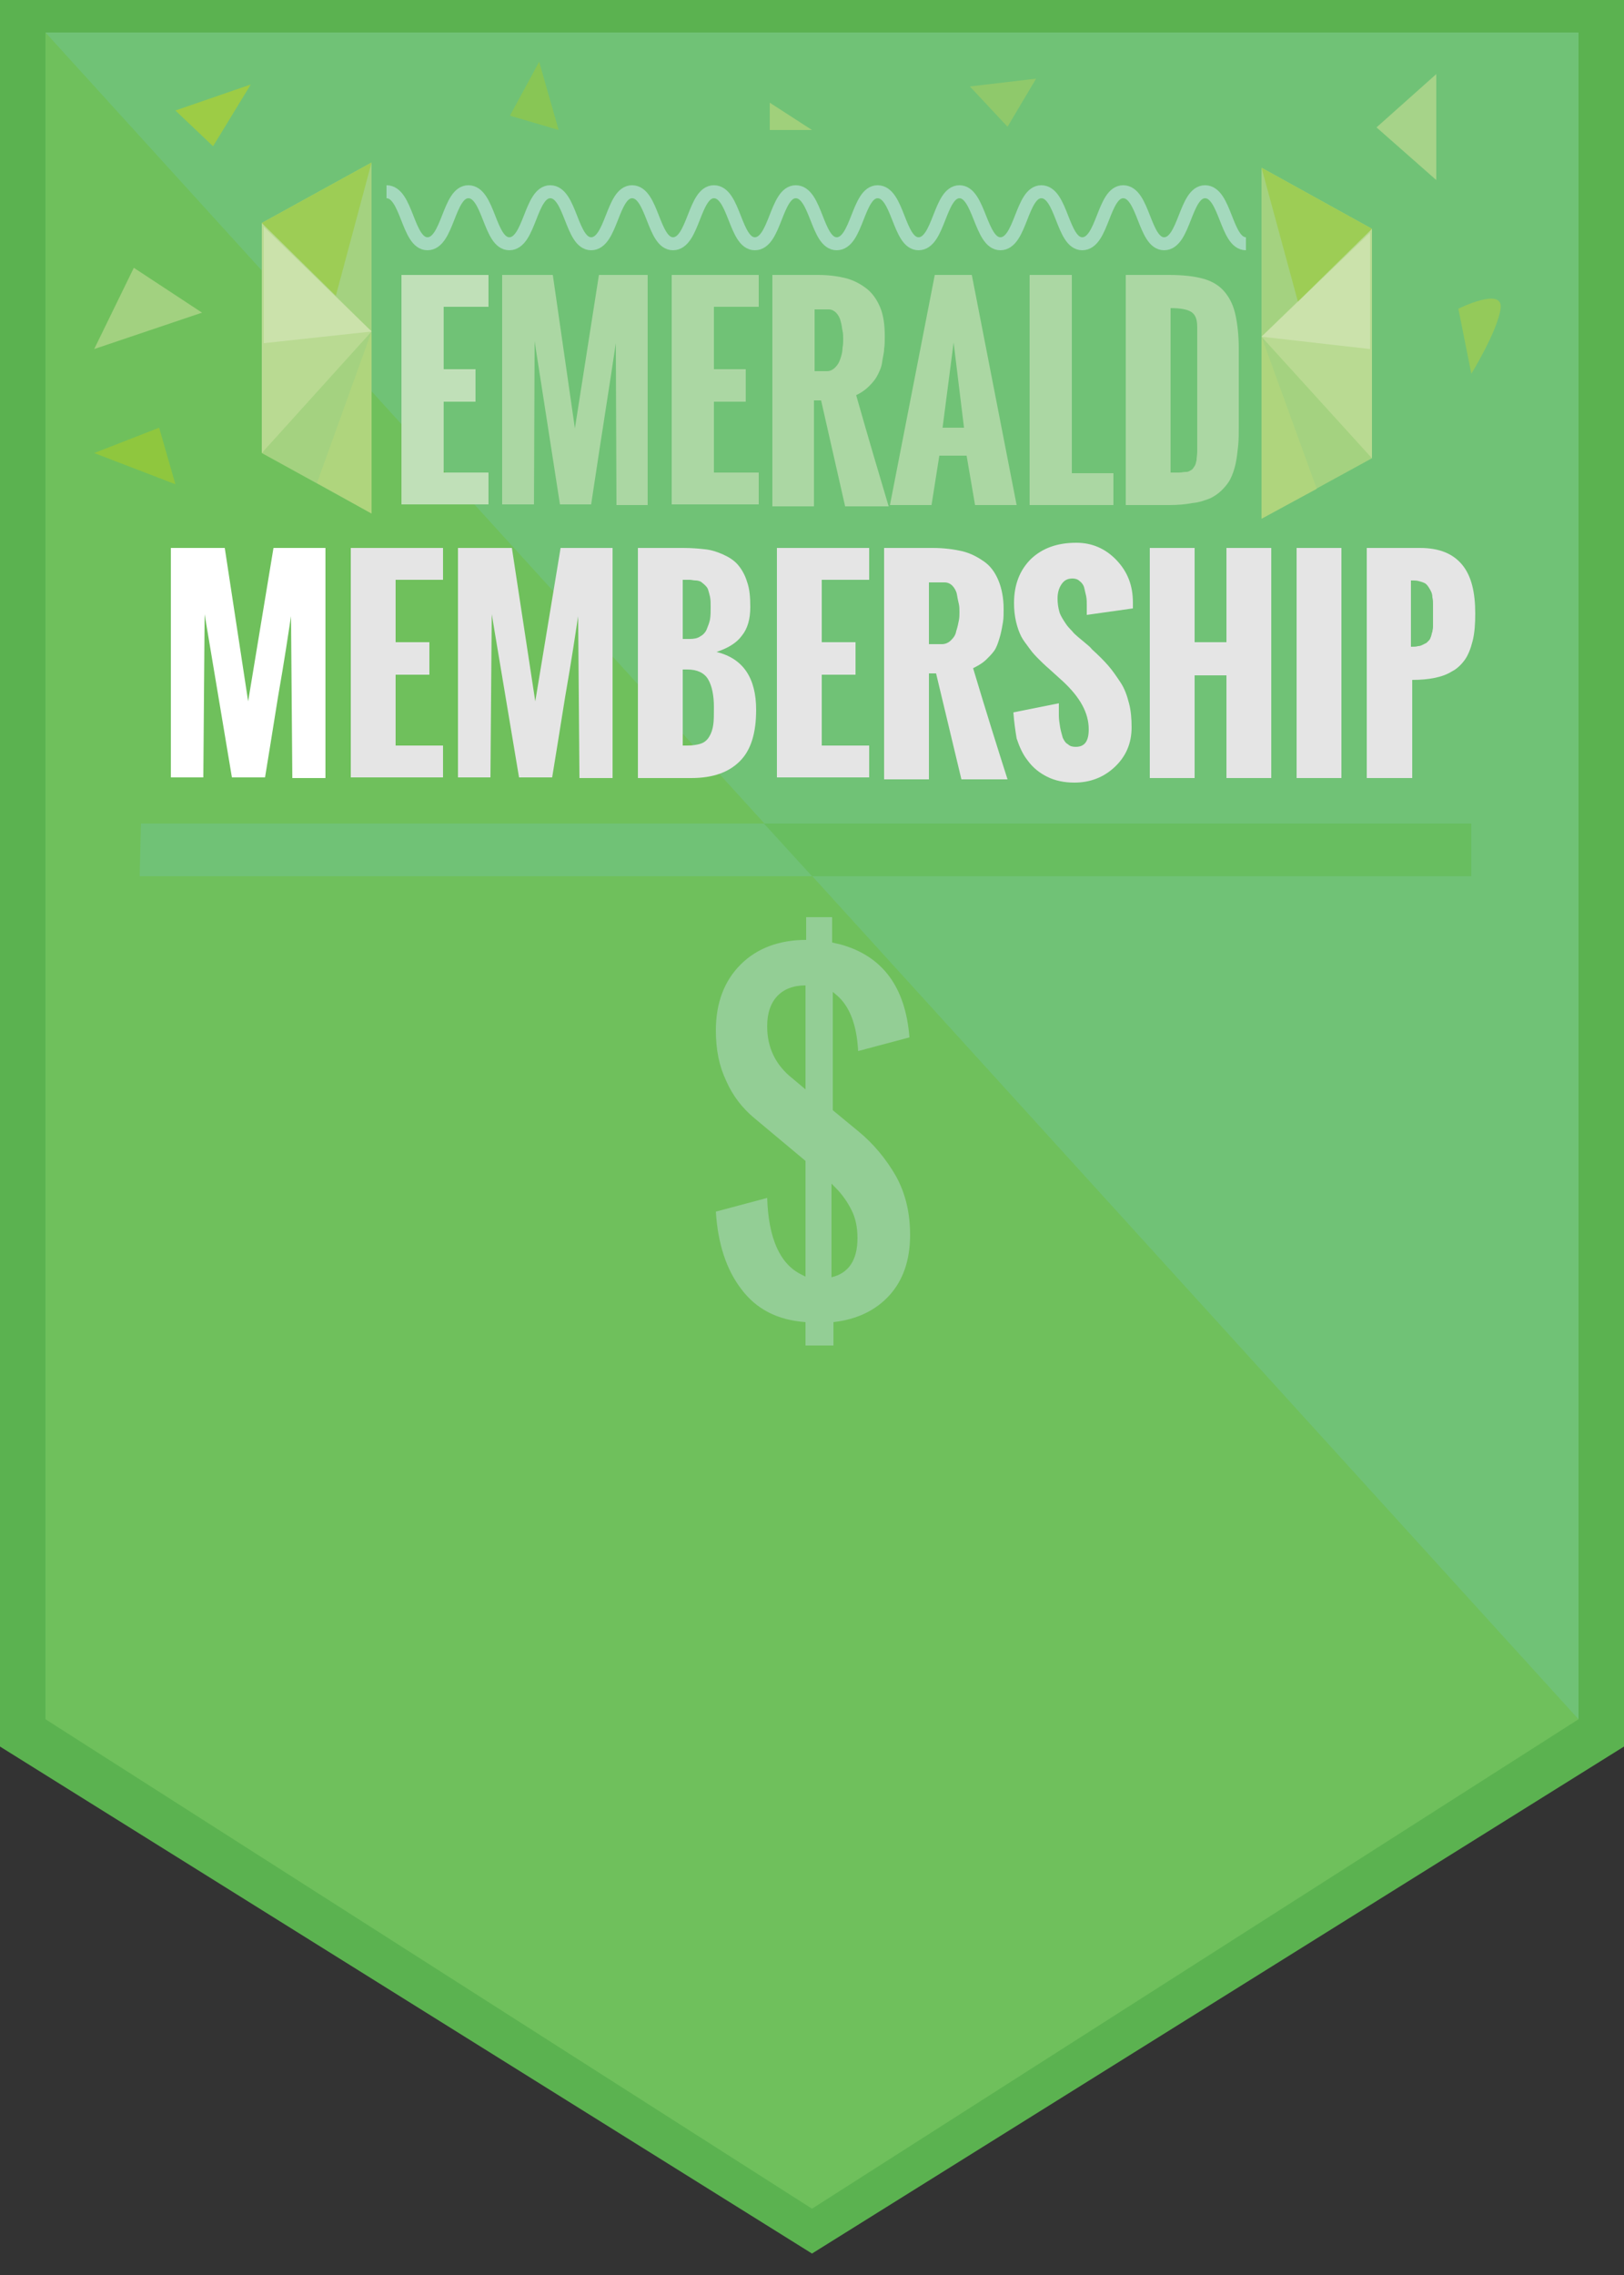 <?xml version="1.0" encoding="utf-8"?>
<!-- Generator: Adobe Illustrator 19.0.1, SVG Export Plug-In . SVG Version: 6.00 Build 0)  -->
<svg version="1.1" id="Layer_1" xmlns="http://www.w3.org/2000/svg" xmlns:xlink="http://www.w3.org/1999/xlink" x="0px" y="0px"
	 viewBox="0 0 250 350" style="enable-background:new 0 0 250 350;" xml:space="preserve">
<rect x="0" y="0" width="250" height="350" fill="#333333" stroke="none"/>
<style type="text/css">
	.st0{fill:#B9DA92;}
	.st1{fill:#5BB250;}
	.st2{fill:#70C276;}
	.st3{fill:#6FC05C;}
	.st4{fill:#C0E0B8;}
	.st5{fill:#ABD7A3;}
	.st6{fill:#FFFFFF;}
	.st7{fill:#E5E5E5;}
	.st8{fill:#B4E1E7;stroke:#B4E1E7;stroke-width:2;stroke-miterlimit:10;stroke-dasharray:5;}
	.st9{fill:#97C3C6;}
	.st10{opacity:0.61;}
	.st11{fill:none;stroke:#C6E8EA;stroke-width:2;stroke-miterlimit:10;}
	.st12{fill:#68BE60;}
	.st13{fill:#93CE95;}
	.st14{fill:#A4D280;}
	.st15{fill:#9DCD55;}
	.st16{fill:#AFD57D;}
	.st17{fill:#CBE2AB;}
	.st18{fill:#9DCC45;}
	.st19{fill:#88C655;}
	.st20{fill:#A2D180;}
	.st21{fill:#8FC96B;}
	.st22{fill:#A6D389;}
	.st23{fill:#A0D07B;}
	.st24{fill:#94CA5A;}
	.st25{fill:#8FC73E;}
</style>
<g>
	<path class="st0" d="M-99.5-67"/>
	<g>
		<polyline class="st1" points="0,268.7 0,0 250,0 250,268.7 125,346.7 0,268.7 250,268.7 		"/>
		<rect x="7" y="5" class="st2" width="236" height="259.5"/>
		<polygon class="st3" points="243,264.5 7,5 7,264.5 125,339.8 		"/>
		<g>
			<path class="st4" d="M61.8,77.7V42.3h13.4v4.9h-6.9v9.6h4.9v5h-4.9v10.9h6.9v4.9H61.8z"/>
			<path class="st5" d="M77.3,77.7V42.3h7.8l3.4,23.6l3.7-23.6h7.5v35.4h-4.8l-0.1-24.9c-0.4,2.6-1,6.7-1.9,12.4s-1.5,9.9-1.9,12.4
				h-4.8l-3.9-25.1l-0.1,25.1H77.3z"/>
			<path class="st5" d="M103.4,77.7V42.3h13.4v4.9h-6.9v9.6h4.9v5h-4.9v10.9h6.9v4.9H103.4z"/>
			<path class="st5" d="M118.9,77.7V42.3h7.1c1.6,0,3,0.2,4.2,0.5c1.2,0.3,2.3,0.9,3.2,1.6c0.9,0.7,1.6,1.7,2.1,2.9s0.7,2.7,0.7,4.4
				c0,0.7,0,1.4-0.1,2c0,0.6-0.2,1.2-0.3,2s-0.4,1.4-0.7,2s-0.7,1.1-1.3,1.7c-0.6,0.6-1.2,1-2,1.4c1.9,6.7,3.6,12.4,5,17.1h-6.7
				l-3.7-16.3h-1.1v16.3H118.9z M125.4,57.1h1.9c0.5,0,0.9-0.2,1.3-0.6c0.4-0.4,0.6-0.8,0.8-1.4c0.2-0.6,0.3-1.1,0.3-1.6
				c0.1-0.5,0.1-0.9,0.1-1.3c0-0.4,0-0.9-0.1-1.3c-0.1-0.4-0.1-0.9-0.3-1.5c-0.1-0.5-0.4-1-0.7-1.3c-0.3-0.3-0.7-0.5-1.1-0.5h-2.2
				V57.1z"/>
			<path class="st5" d="M137,77.7l6.9-35.4h5.7l6.9,35.4h-6.4l-1.3-7.6h-4.2l-1.2,7.6H137z M145.1,65.8h3.3l-1.6-13.1L145.1,65.8z"
				/>
			<path class="st5" d="M158.5,77.7V42.3h6.5v30.5h6.4v4.9H158.5z"/>
			<path class="st5" d="M173.3,77.7V42.3h6.7c2.1,0,3.9,0.2,5.3,0.6c1.4,0.4,2.5,1.1,3.3,2.1c0.8,1,1.3,2.1,1.6,3.5
				c0.3,1.4,0.5,3.1,0.5,5.2v11.6c0,1.3,0,2.4-0.1,3.3c-0.1,0.9-0.2,1.9-0.4,2.8s-0.5,1.7-0.8,2.3c-0.3,0.6-0.8,1.2-1.3,1.7
				c-0.5,0.5-1.2,1-1.9,1.3c-0.8,0.3-1.6,0.6-2.7,0.7c-1,0.2-2.2,0.3-3.5,0.3H173.3z M180,72.7c0.6,0,1.1,0,1.5,0s0.7-0.1,1.1-0.1
				s0.6-0.2,0.8-0.3c0.2-0.1,0.3-0.3,0.5-0.6s0.2-0.6,0.3-0.9c0-0.4,0.1-0.8,0.1-1.3V50.3c0-1.2-0.3-1.9-0.9-2.3
				c-0.6-0.4-1.7-0.6-3.2-0.6V72.7z"/>
			<path class="st6" d="M26.3,119.7V84.3h8.3l3.6,23.6l3.9-23.6h8v35.4H45l-0.2-24.9c-0.4,2.6-1,6.7-2,12.4c-0.9,5.7-1.6,9.9-2,12.4
				h-5.1l-4.2-25.1l-0.2,25.1H26.3z"/>
			<path class="st7" d="M54,119.7V84.3h14.2v4.9h-7.3v9.6h5.2v5h-5.2v10.9h7.3v4.9H54z"/>
			<path class="st7" d="M70.5,119.7V84.3h8.3l3.6,23.6l3.9-23.6h8v35.4h-5.1L89,94.8c-0.4,2.6-1,6.7-2,12.4c-0.9,5.7-1.6,9.9-2,12.4
				h-5.1l-4.2-25.1l-0.2,25.1H70.5z"/>
			<path class="st7" d="M98.2,119.7V84.3h7c1.3,0,2.4,0.1,3.3,0.2c1,0.1,1.9,0.4,2.8,0.8c0.9,0.4,1.7,0.9,2.3,1.6
				c0.6,0.7,1.1,1.6,1.4,2.6c0.4,1.1,0.5,2.4,0.5,3.9c0,1.8-0.4,3.3-1.3,4.4c-0.8,1.1-2.1,1.9-3.9,2.5c4.1,1,6.1,4,6.1,8.9
				c0,3.6-0.8,6.2-2.5,7.9s-4.1,2.6-7.5,2.6H98.2z M105,98.3h1.2c0.6,0,1.2-0.1,1.6-0.4c0.4-0.2,0.8-0.6,1-1.1
				c0.2-0.5,0.4-1,0.5-1.5c0.1-0.6,0.1-1.2,0.1-1.9c0-0.6,0-1.1-0.1-1.6c-0.1-0.4-0.2-0.8-0.3-1.1c-0.1-0.3-0.3-0.5-0.5-0.7
				c-0.2-0.2-0.5-0.4-0.6-0.5c-0.2-0.1-0.5-0.2-0.8-0.2s-0.7-0.1-0.9-0.1c-0.2,0-0.6,0-1.1,0V98.3z M105.1,114.7h0.6
				c0.9,0,1.6-0.1,2.2-0.3c0.6-0.2,1-0.6,1.3-1.1c0.3-0.5,0.5-1.1,0.6-1.8s0.1-1.6,0.1-2.7c0-1.8-0.3-3.3-0.9-4.3s-1.7-1.5-3.2-1.5
				h-0.7V114.7z"/>
			<path class="st7" d="M119.6,119.7V84.3h14.2v4.9h-7.3v9.6h5.2v5h-5.2v10.9h7.3v4.9H119.6z"/>
			<path class="st7" d="M136.1,119.7V84.3h7.5c1.7,0,3.2,0.2,4.5,0.5s2.4,0.9,3.4,1.6c1,0.7,1.7,1.7,2.2,2.9s0.8,2.7,0.8,4.4
				c0,0.7,0,1.4-0.1,2c-0.1,0.6-0.2,1.2-0.4,2c-0.2,0.7-0.4,1.4-0.7,2s-0.8,1.1-1.4,1.7c-0.6,0.6-1.3,1-2.1,1.4
				c2,6.7,3.8,12.4,5.3,17.1H148l-3.9-16.3H143v16.3H136.1z M143,99.1h2c0.5,0,1-0.2,1.4-0.6c0.4-0.4,0.7-0.8,0.8-1.4
				c0.2-0.6,0.3-1.1,0.4-1.6s0.1-0.9,0.1-1.3c0-0.4,0-0.9-0.1-1.3c-0.1-0.4-0.2-0.9-0.3-1.5c-0.1-0.5-0.4-1-0.7-1.3
				c-0.3-0.3-0.7-0.5-1.2-0.5H143V99.1z"/>
			<path class="st7" d="M156,109.6l7-1.4c0,0.7,0,1.4,0,1.9s0.1,1.2,0.2,1.8c0.1,0.6,0.3,1.2,0.4,1.6c0.2,0.4,0.4,0.8,0.8,1
				c0.3,0.3,0.7,0.4,1.2,0.4c1.4,0,2-0.9,2-2.7c0-2.5-1.3-4.9-4-7.4l-2.1-1.9c-0.7-0.6-1.2-1.1-1.6-1.5c-0.4-0.4-0.9-0.9-1.4-1.6
				c-0.5-0.7-1-1.3-1.3-1.9c-0.3-0.6-0.6-1.4-0.8-2.3c-0.2-0.9-0.3-1.8-0.3-2.8c0-2.9,0.9-5.1,2.6-6.8c1.8-1.7,4.1-2.5,7-2.5
				c2.4,0,4.5,0.9,6.2,2.7s2.5,3.9,2.5,6.5l0,0.3c0,0.2,0,0.4,0,0.6l-7.1,1c0-0.1,0-0.4,0-0.7c0-0.3,0-0.6,0-0.8
				c0-0.5,0-0.9-0.1-1.4c-0.1-0.4-0.2-0.9-0.3-1.3c-0.1-0.4-0.4-0.8-0.7-1c-0.3-0.3-0.7-0.4-1.1-0.4c-0.8,0-1.3,0.3-1.7,0.9
				c-0.4,0.6-0.6,1.3-0.6,2.2c0,0.7,0.1,1.4,0.3,2.1c0.2,0.6,0.6,1.2,1,1.8c0.4,0.6,0.9,1,1.2,1.4c0.4,0.4,0.9,0.8,1.5,1.3
				s1.1,0.9,1.3,1.2c1,0.9,1.8,1.7,2.5,2.5c0.7,0.8,1.3,1.7,1.9,2.6s1,2,1.3,3.2c0.3,1.1,0.4,2.4,0.4,3.7c0,2.5-0.9,4.5-2.6,6.1
				c-1.7,1.6-3.8,2.4-6.2,2.4c-1.6,0-3-0.3-4.2-0.9c-1.2-0.6-2.2-1.4-3-2.5c-0.8-1-1.3-2.2-1.7-3.4C156.3,112.4,156.1,111,156,109.6
				z"/>
			<path class="st7" d="M177,119.7V84.3h6.9v14.5h4.9V84.3h6.9v35.4h-6.9v-15.8h-4.9v15.8H177z"/>
			<path class="st7" d="M199.6,119.7V84.3h6.9v35.4H199.6z"/>
			<path class="st7" d="M210.4,119.7V84.3h8.2c3,0,5.1,0.9,6.5,2.6c1.4,1.7,2,4.2,2,7.5c0,1.6-0.1,3-0.4,4.2
				c-0.3,1.2-0.7,2.2-1.2,2.9s-1.2,1.4-2,1.8c-0.8,0.5-1.7,0.8-2.7,1c-1,0.2-2.1,0.3-3.4,0.3v15.1H210.4z M217.3,99.5
				c0.4,0,0.7,0,1-0.1c0.3,0,0.5-0.1,0.7-0.2c0.2-0.1,0.4-0.2,0.6-0.3c0.2-0.2,0.3-0.3,0.4-0.4c0.1-0.1,0.2-0.3,0.3-0.6
				c0.1-0.3,0.1-0.5,0.2-0.7c0-0.2,0.1-0.4,0.1-0.8c0-0.4,0-0.7,0-0.9c0-0.2,0-0.6,0-1.1c0-0.1,0-0.2,0-0.3c0-0.5,0-0.9,0-1.2
				c0-0.3,0-0.6-0.1-1c0-0.4-0.1-0.7-0.2-0.9c-0.1-0.2-0.2-0.4-0.4-0.7c-0.2-0.3-0.4-0.5-0.6-0.6c-0.2-0.1-0.5-0.2-0.9-0.3
				c-0.3-0.1-0.7-0.1-1.2-0.1V99.5z"/>
		</g>
		<path class="st8" d="M202.2,36.5"/>
		<path class="st9" d="M269.7,61.7"/>
		<g class="st10">
			<path class="st11" d="M59.5,29.5c3.2,0,3.2,8,6.3,8c3.2,0,3.2-8,6.3-8c3.2,0,3.2,8,6.3,8c3.2,0,3.2-8,6.3-8c3.2,0,3.2,8,6.3,8
				c3.2,0,3.2-8,6.3-8c3.2,0,3.2,8,6.3,8c3.2,0,3.2-8,6.3-8c3.2,0,3.2,8,6.3,8c3.2,0,3.2-8,6.3-8c3.2,0,3.2,8,6.3,8
				c3.2,0,3.2-8,6.3-8c3.2,0,3.2,8,6.3,8c3.2,0,3.2-8,6.3-8s3.2,8,6.3,8c3.2,0,3.2-8,6.3-8c3.2,0,3.2,8,6.3,8c3.2,0,3.2-8,6.3-8
				c3.2,0,3.2,8,6.3,8c3.2,0,3.2-8,6.3-8c3.2,0,3.2,8,6.3,8"/>
		</g>
		<rect x="27" y="126.7" class="st12" width="199.5" height="8.1"/>
		<polygon class="st2" points="125,134.8 117.6,126.7 21.7,126.7 21.5,134.8 		"/>
		<g>
			<path class="st13" d="M124,207v-3.6c-4.3-0.3-7.6-2-9.9-5.1c-2.3-3-3.6-7-3.9-11.9l7.9-2.1c0.2,6.3,2,10.2,5.3,11.8l0.6,0.3
				v-17.8l-7.9-6.6c-1.8-1.5-3.3-3.4-4.3-5.7c-1.1-2.3-1.6-4.8-1.6-7.8c0-4.2,1.3-7.6,3.8-10.1s5.9-3.8,10.1-3.8v-3.5h4v3.9l1.3,0.3
				c6.5,1.8,10,6.6,10.6,14.3l-7.9,2.1c-0.2-4-1.3-6.9-3.3-8.6l-0.6-0.5v18.2l4,3.3c2.3,1.9,4.2,4.2,5.7,6.8
				c1.5,2.7,2.2,5.7,2.2,9.1c0,3.9-1.1,7-3.2,9.3c-2.1,2.3-5,3.7-8.6,4.1v3.6H124z M124,167.6v-16c-1.9,0-3.4,0.6-4.4,1.7
				s-1.5,2.6-1.5,4.6c0,3.3,1.3,6,4,8.1L124,167.6z M128,196.5c2.6-0.6,4-2.6,4-6c0-1.7-0.3-3.1-0.9-4.3c-0.6-1.2-1.4-2.4-2.5-3.5
				l-0.6-0.6V196.5z"/>
		</g>
		<line class="st14" x1="48.9" y1="42.7" x2="51.1" y2="28.1"/>
		<g>
			<polygon class="st14" points="57.2,25 57.2,79 40.3,69.7 40.3,34.3 			"/>
			<g>
				<polyline class="st0" points="40.3,34.3 57.2,51 40.3,69.7 				"/>
				<polygon class="st15" points="40.3,34.3 57.2,25 51.7,45.5 				"/>
				<polygon class="st16" points="57.2,51 57.2,79 48.8,74.3 				"/>
				<polygon class="st17" points="40.6,52.8 57.2,51 40.6,34.9 				"/>
			</g>
		</g>
		<g>
			<polygon class="st14" points="194.2,25.8 194.2,79.8 211.2,70.5 211.2,35.2 			"/>
			<g>
				<polyline class="st0" points="211.2,35.2 194.2,51.8 211.2,70.5 				"/>
				<polygon class="st15" points="211.2,35.2 194.2,25.8 199.8,46.4 				"/>
				<polygon class="st16" points="194.2,51.8 194.2,79.8 202.7,75.2 				"/>
				<polygon class="st17" points="210.9,53.7 194.2,51.8 210.9,35.8 				"/>
			</g>
		</g>
		<polygon class="st18" points="27,17 38.6,13 32.8,22.5 		"/>
		<polyline class="st19" points="78.5,17.8 83,9.5 86,20 		"/>
		<polyline class="st20" points="20.6,41.2 14.5,53.7 31.1,48.1 		"/>
		<polyline class="st21" points="149.3,13.3 159.5,12.1 155.1,19.5 		"/>
		<polyline class="st22" points="211.9,19.6 221.1,11.4 221.1,27.7 		"/>
		<polyline class="st23" points="118.5,20 118.5,15.8 125,20 		"/>
		<path class="st24" d="M224.5,47.5c0,0,7-3.5,6.5,0c-0.5,3.5-4.5,10-4.5,10"/>
		<polygon class="st25" points="24.5,65.8 14.5,69.7 27,74.5 		"/>
	</g>
</g>
</svg>
